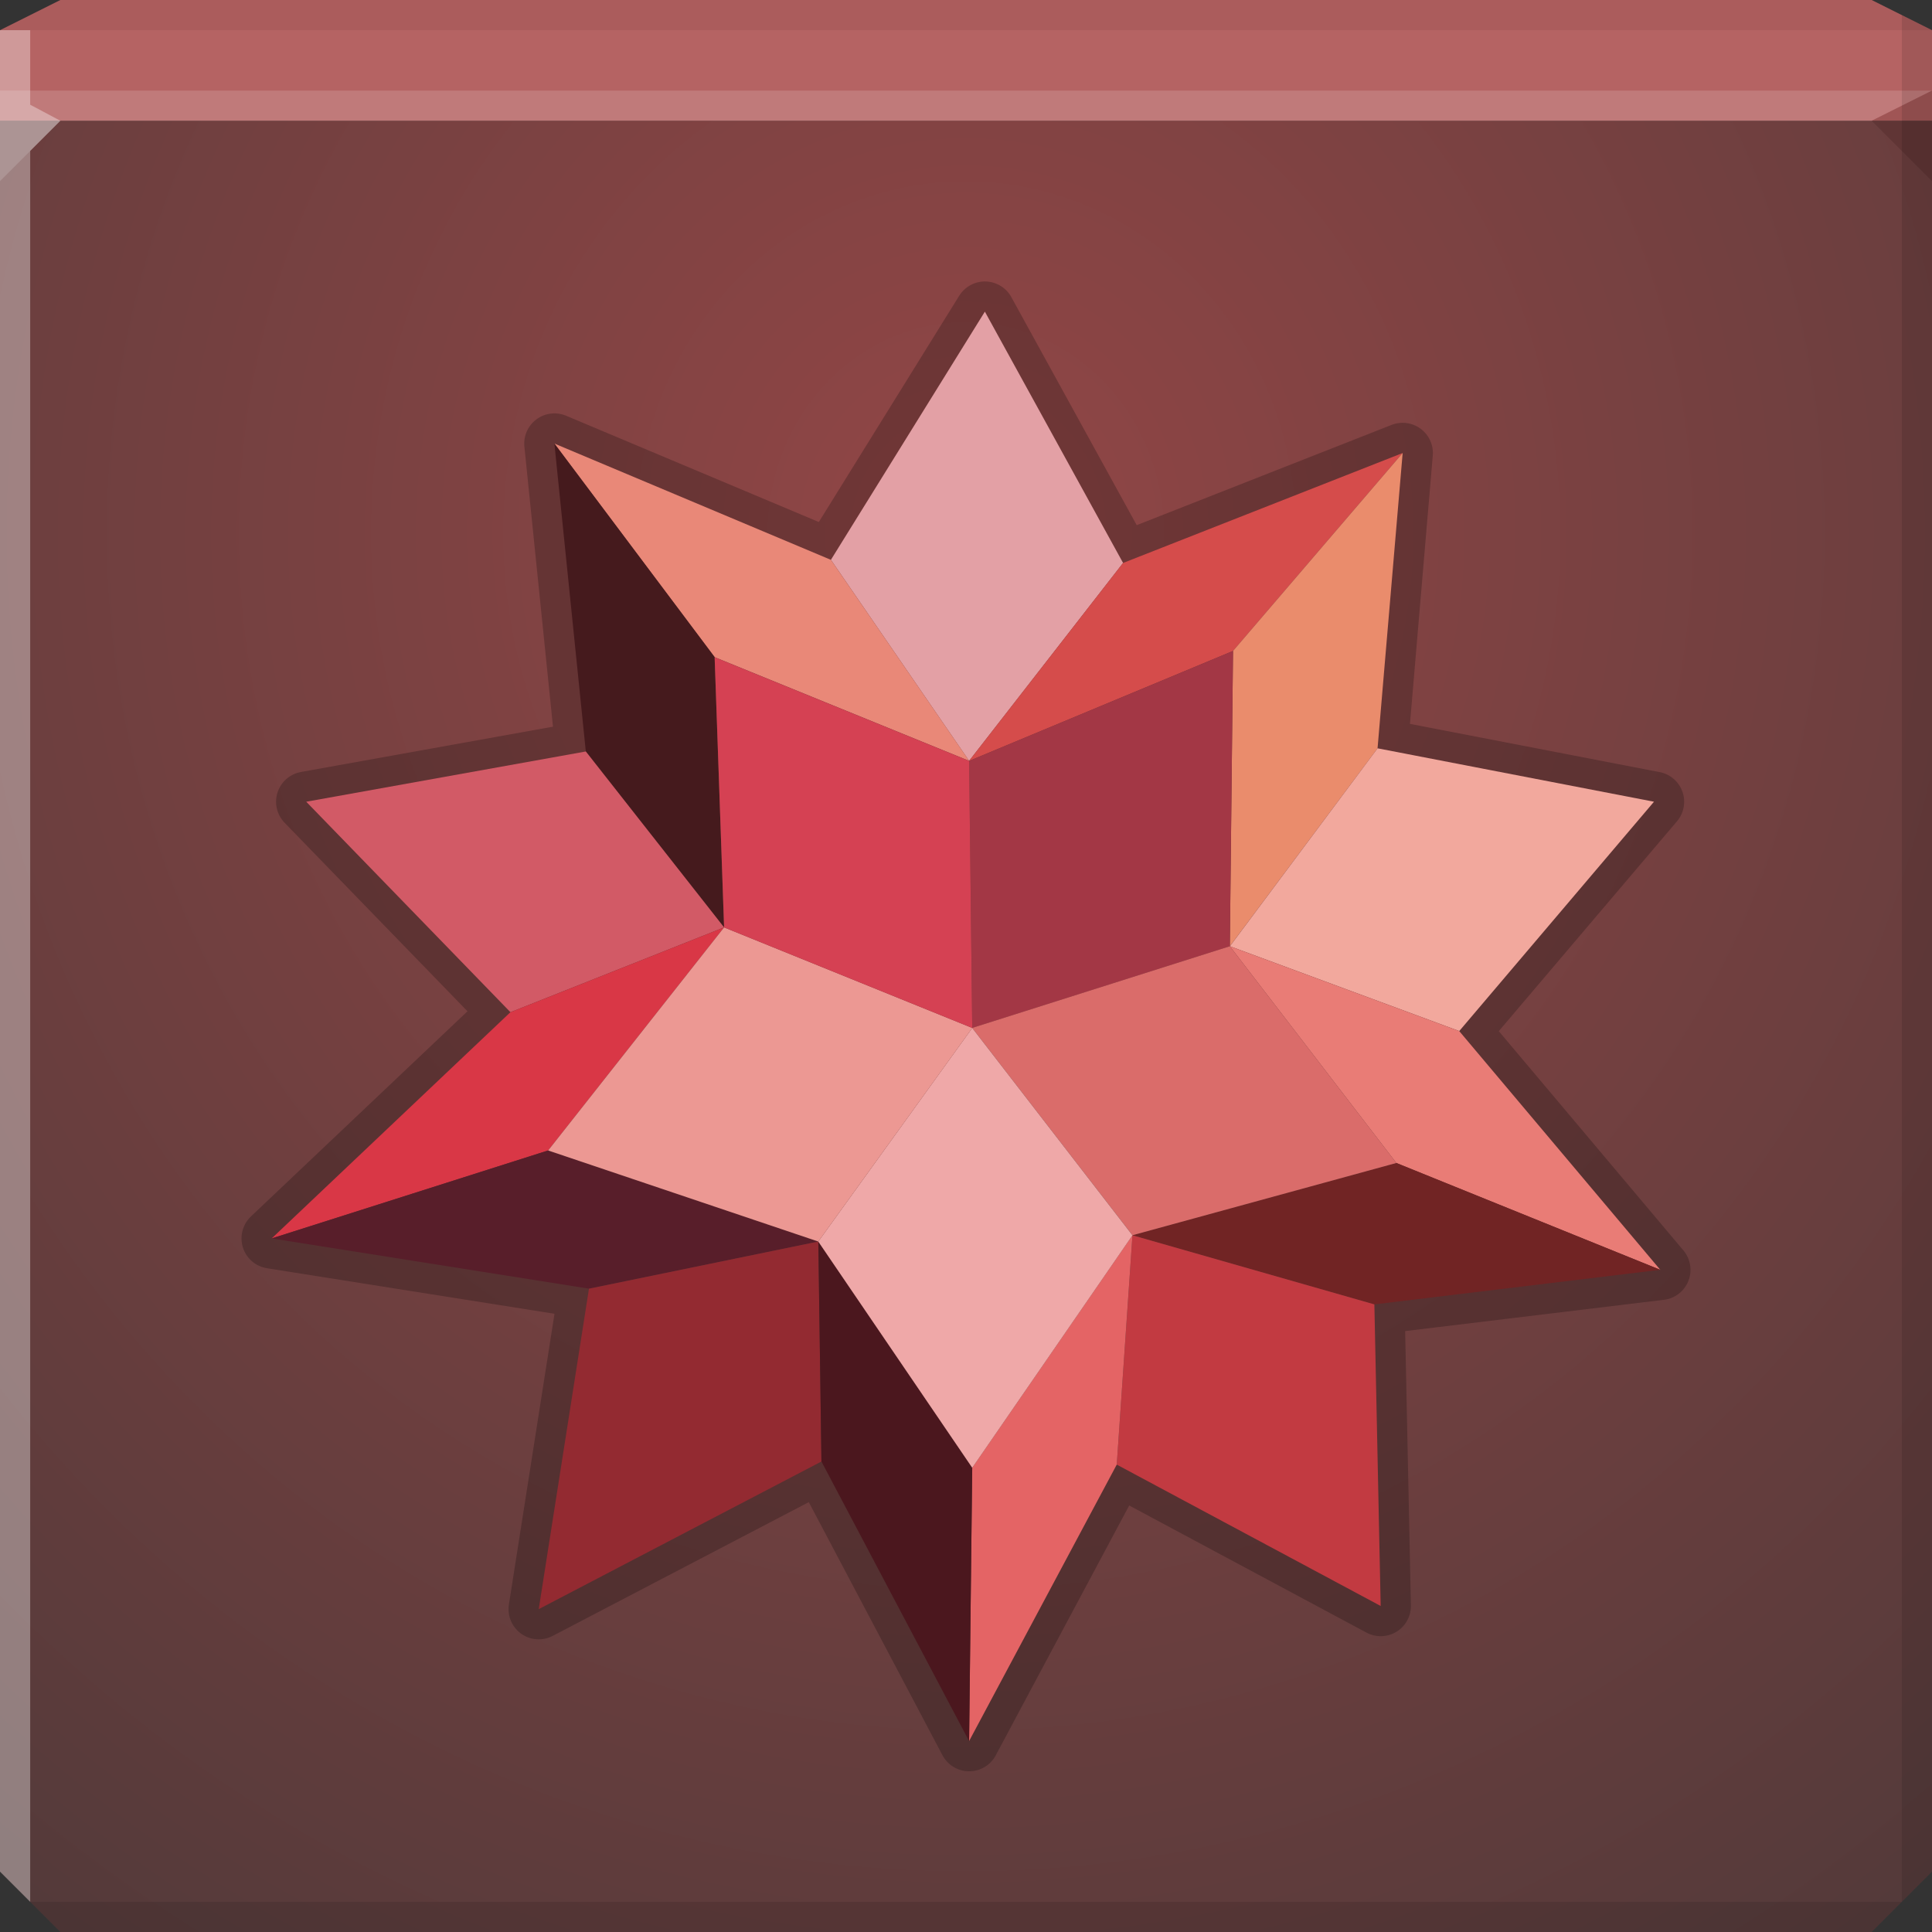 <?xml version="1.0" encoding="UTF-8" standalone="no"?>
<!-- Created with Inkscape (http://www.inkscape.org/) -->

<svg
   xmlns:dc="http://purl.org/dc/elements/1.1/"
   xmlns:cc="http://creativecommons.org/ns#"
   xmlns:rdf="http://www.w3.org/1999/02/22-rdf-syntax-ns#"
   xmlns:svg="http://www.w3.org/2000/svg"
   xmlns="http://www.w3.org/2000/svg"
   xmlns:xlink="http://www.w3.org/1999/xlink"
   xmlns:sodipodi="http://sodipodi.sourceforge.net/DTD/sodipodi-0.dtd"
   xmlns:inkscape="http://www.inkscape.org/namespaces/inkscape"
   width="64"
   height="64"
   id="svg13094"
   version="1.1"
   inkscape:version="0.48.4 r9939"
   sodipodi:docname="wolfram-mathematica.svg">
  <rect width="100%" height="100%" fill="#333333" stroke="none"/>
  <sodipodi:namedview
     id="base"
     pagecolor="#cbcdd6"
     bordercolor="#666666"
     borderopacity="1.0"
     inkscape:pageopacity="1"
     inkscape:pageshadow="2"
     inkscape:zoom="8.0000004"
     inkscape:cx="55.197812"
     inkscape:cy="33.656215"
     inkscape:document-units="px"
     inkscape:current-layer="svg13094"
     showgrid="true"
     inkscape:snap-bbox="true"
     inkscape:bbox-paths="true"
     inkscape:bbox-nodes="true"
     inkscape:snap-bbox-edge-midpoints="true"
     inkscape:snap-bbox-midpoints="true"
     inkscape:object-paths="true"
     inkscape:snap-intersection-paths="true"
     inkscape:object-nodes="true"
     inkscape:snap-smooth-nodes="true"
     inkscape:snap-midpoints="true"
     inkscape:snap-object-midpoints="true"
     inkscape:snap-center="true"
     showguides="true"
     inkscape:guide-bbox="true"
     inkscape:window-width="1920"
     inkscape:window-height="1022"
     inkscape:window-x="-5"
     inkscape:window-y="23"
     inkscape:window-maximized="1"
     inkscape:snap-global="true"
     fit-margin-top="0"
     fit-margin-left="0"
     fit-margin-right="0"
     fit-margin-bottom="0"
     showborder="true"
     inkscape:showpageshadow="false"
     inkscape:snap-page="true">
    <inkscape:grid
       type="xygrid"
       id="grid3075"
       empspacing="5"
       visible="true"
       enabled="true"
       snapvisiblegridlinesonly="true"
       originx="1.6362304e-08px"
       originy="18px" />
  </sodipodi:namedview>
  <defs
     id="defs13096">
    <linearGradient
       id="linearGradient4059">
      <stop
         id="stop4061"
         offset="0"
         style="stop-color:#924646;stop-opacity:1;" />
      <stop
         id="stop4063"
         offset="1"
         style="stop-color:#543a3a;stop-opacity:1;" />
    </linearGradient>
    <radialGradient
       inkscape:collect="always"
       xlink:href="#linearGradient4059"
       id="radialGradient3943"
       cx="28.379"
       cy="23.333"
       fx="28.379"
       fy="23.333"
       r="32"
       gradientTransform="matrix(0,1.75,-1.641,0,70.281,-32)"
       gradientUnits="userSpaceOnUse" />
  </defs>
  <path
     inkscape:connector-curvature="0"
     style="color:#000000;fill:url(#radialGradient3943);fill-opacity:1;fill-rule:nonzero;stroke:none;stroke-width:2.286;marker:none;visibility:visible;display:inline;overflow:visible;enable-background:accumulate"
     d="m 0,4 0,30 0,28 2,2 30,0 30,0 2,-2 L 64,34 64,4 32,4 0,4 z"
     id="path4095" />
  <path
     inkscape:connector-curvature="0"
     style="color:#000000;fill:#b56363;fill-opacity:1;fill-rule:nonzero;stroke:none;stroke-width:2.286;marker:none;visibility:visible;display:inline;overflow:visible;enable-background:accumulate"
     d="M 2,0 0,1 0,4 32,4 64,4 64,1 62,0 32,0 2,0 z"
     id="path4090" />
  <path
     style="fill:#ffffff;fill-opacity:0.145;fill-rule:nonzero"
     d="M 0 3 L 0 6 L 2 4 L 32 4 L 62 4 L 64 3 L 32 3 L 0 3 z "
     id="path4298" />
  <path
     style="fill:#1f0700;fill-opacity:0.07;fill-rule:nonzero"
     d="M 2 0 L 0 1 L 32 1 L 64 1 L 62 0 L 32 0 L 2 0 z "
     id="path4444" />
  <path
     d="M 64,6 62,4 64,3 z"
     id="path3028"
     style="fill:#1f0700;fill-opacity:0.138"
     inkscape:connector-curvature="0" />
  <path
     style="fill:#000000;fill-opacity:0.111;fill-rule:nonzero"
     d="M 63 0.5 L 63 34 L 63 63 L 64 62 L 64 34 L 64 1 L 63 0.5 z M 63 63 L 32 63 L 1 63 L 2 64 L 32 64 L 62 64 L 63 63 z "
     id="path4366" />
  <g
     id="g3043"
     inkscape:export-filename="folder.png"
     inkscape:export-xdpi="90"
     inkscape:export-ydpi="90"
     transform="translate(-0.625,0.082)" />
  <path
     style="fill:#ffffff;fill-opacity:0.351;fill-rule:nonzero"
     d="M 0 1 L 0 34 L 0 62 L 1 63 L 1 34 L 1 5 L 2 4 L 1 3.469 L 1 1 L 0 1 z "
     id="path3864" />
  <g
     id="scalable"
     transform="matrix(1.039,0,0,1.039,1214.722,1878.812)"
     inkscape:label="#g3701"
     style="fill:#ffffff" />
  <path
     id="path3133-3"
     style="fill:none;stroke:#000000;stroke-width:2;stroke-linecap:square;stroke-linejoin:round;stroke-miterlimit:4;stroke-opacity:1;stroke-dasharray:none;display:inline;enable-background:new;fill-opacity:1;opacity:0.22"
     d="m 32.208,34.052 -0.104,-8.846 -8.43,-3.435 0.313,8.95 8.221,3.331 0,0 z m -14.05,4.059 8.95,3.018 5.1,-7.076 -8.221,-3.331 -5.829,7.389 0,0 z m 14.05,-4.059 -5.1,7.076 5.1,7.493 5.307,-7.701 -5.307,-6.868 0,0 z m 8.533,-2.706 -8.533,2.706 5.307,6.868 8.742,-2.394 -5.517,-7.18 0,0 z m -8.533,2.706 8.533,-2.706 0.105,-9.783 -8.742,3.643 0.104,8.846 0,0 z m -5.1,7.076 0.104,7.286 4.892,9.262 0.104,-9.054 -5.1,-7.493 0,0 z m 0,0 -7.597,1.562 -1.665,10.615 9.366,-4.892 -0.104,-7.286 0,0 z m -8.95,-3.018 -9.158,2.914 10.512,1.665 7.596,-1.561 -8.95,-3.018 0,0 z m -1.249,-4.58 -7.909,7.493 9.158,-2.914 5.829,-7.389 -7.078,2.81 0,0 z m 2.498,-8.637 -9.262,1.665 6.764,6.972 7.078,-2.81 -4.58,-5.827 0,0 z m 4.268,-3.123 -5.309,-7.076 1.041,10.199 4.58,5.827 -0.312,-8.95 0,0 z m 3.849,-3.225 -9.157,-3.851 5.307,7.076 8.429,3.435 -4.58,-6.66 0,0 z m 4.684,30.076 -0.104,9.054 4.892,-9.158 0.52,-7.597 -5.307,7.701 0,0 z m 13.321,-5.411 -8.013,-2.29 -0.52,7.597 8.742,4.684 -0.209,-9.991 0,0 z m 0.729,-4.684 -8.742,2.394 8.013,2.29 9.471,-1.145 -8.742,-3.539 0,0 z m 2.082,-4.37 -7.599,-2.81 5.517,7.182 8.742,3.537 -6.66,-7.909 0,0 z m -2.706,-9.366 -4.892,6.556 7.597,2.81 6.451,-7.597 -9.157,-1.769 0,0 z m -4.788,-3.227 -0.105,9.783 4.893,-6.556 0.832,-9.783 -5.619,6.556 0,0 z m -3.643,-2.914 -5.1,6.556 8.742,-3.643 5.619,-6.556 -9.262,3.643 0,0 z m -4.578,-8.325 -5.1,8.221 4.578,6.66 5.1,-6.556 -4.578,-8.325 0,0 z"
     inkscape:connector-curvature="0" />
  <g
     id="g3967"
     transform="matrix(1.188,0,0,1.188,-3.254,-1.929)"
     style="display:inline;enable-background:new">
    <path
       d="m 30.201,10.314 -4.293,6.92 3.854,5.606 4.293,-5.519 -3.854,-7.008"
       id="path3969"
       style="fill:#e3a0a5;fill-opacity:1;fill-rule:evenodd;stroke:none"
       inkscape:connector-curvature="0" />
    <path
       d="m 34.054,17.322 -4.293,5.519 7.359,-3.066 4.73,-5.519 -7.796,3.066"
       id="path3973"
       style="fill:#d54c4b;fill-opacity:1;fill-rule:evenodd;stroke:none"
       inkscape:connector-curvature="0" />
    <path
       d="m 37.121,19.774 -0.089,8.235 4.119,-5.519 0.7,-8.235 -4.73,5.519"
       id="path3977"
       style="fill:#ea8c6c;fill-opacity:1;fill-rule:evenodd;stroke:none"
       inkscape:connector-curvature="0" />
    <path
       d="m 41.151,22.49 -4.117,5.519 6.395,2.365 5.43,-6.395 -7.707,-1.489"
       id="path3981"
       style="fill:#f2a89d;fill-opacity:1;fill-rule:evenodd;stroke:none"
       inkscape:connector-curvature="0" />
    <path
       d="m 43.428,30.374 -6.396,-2.365 4.644,6.045 7.359,2.978 -5.606,-6.657"
       id="path3985"
       style="fill:#e97c76;fill-opacity:1;fill-rule:evenodd;stroke:none"
       inkscape:connector-curvature="0" />
    <path
       d="m 41.676,34.053 -7.359,2.015 6.745,1.927 7.973,-0.964 -7.359,-2.979"
       id="path3989"
       style="fill:#712424;fill-opacity:1;fill-rule:evenodd;stroke:none"
       inkscape:connector-curvature="0" />
    <path
       d="m 41.062,37.995 -6.745,-1.927 -0.438,6.395 7.359,3.942 -0.176,-8.41"
       id="path3993"
       style="fill:#c23a41;fill-opacity:1;fill-rule:evenodd;stroke:none"
       inkscape:connector-curvature="0" />
    <path
       d="m 29.849,42.55 -0.087,7.621 4.117,-7.709 0.438,-6.395 -4.468,6.482"
       id="path3997"
       style="fill:#e46465;fill-opacity:1;fill-rule:evenodd;stroke:none"
       inkscape:connector-curvature="0" />
    <path
       d="m 25.907,17.234 -7.707,-3.241 4.468,5.956 7.095,2.891 -3.855,-5.606"
       id="path4001"
       style="fill:#e98878;fill-opacity:1;fill-rule:evenodd;stroke:none"
       inkscape:connector-curvature="0" />
    <path
       d="m 22.667,19.949 -4.469,-5.956 0.876,8.585 3.855,4.905 -0.263,-7.534"
       id="path4005"
       style="fill:#451a1d;fill-opacity:1;fill-rule:evenodd;stroke:none"
       inkscape:connector-curvature="0" />
    <path
       d="m 19.074,22.578 -7.796,1.401 5.694,5.869 5.957,-2.365 -3.855,-4.905"
       id="path4009"
       style="fill:#d25a66;fill-opacity:1;fill-rule:evenodd;stroke:none"
       inkscape:connector-curvature="0" />
    <path
       d="m 16.972,29.848 -6.657,6.308 7.709,-2.453 4.906,-6.22 -5.957,2.365"
       id="path4013"
       style="fill:#d93746;fill-opacity:1;fill-rule:evenodd;stroke:none"
       inkscape:connector-curvature="0" />
    <path
       d="m 18.023,33.703 -7.709,2.453 8.849,1.401 6.394,-1.314 -7.534,-2.54"
       id="path4017"
       style="fill:#581e2a;fill-opacity:1;fill-rule:evenodd;stroke:none"
       inkscape:connector-curvature="0" />
    <path
       d="m 25.557,36.243 -6.395,1.315 -1.401,8.935 7.884,-4.117 -0.087,-6.133"
       id="path4021"
       style="fill:#932a31;fill-opacity:1;fill-rule:evenodd;stroke:none"
       inkscape:connector-curvature="0" />
    <path
       d="m 25.557,36.243 0.087,6.133 4.117,7.796 0.087,-7.621 -4.293,-6.308"
       id="path4025"
       style="fill:#4b171e;fill-opacity:1;fill-rule:evenodd;stroke:none"
       inkscape:connector-curvature="0" />
    <path
       d="m 29.849,30.287 7.183,-2.277 0.089,-8.235 -7.359,3.066 0.087,7.446"
       id="path4029"
       style="fill:#a33745;fill-opacity:1;fill-rule:evenodd;stroke:none"
       inkscape:connector-curvature="0" />
    <path
       d="m 37.032,28.009 -7.183,2.277 4.468,5.781 7.359,-2.015 -4.644,-6.044"
       id="path4033"
       style="fill:#da6c6a;fill-opacity:1;fill-rule:evenodd;stroke:none"
       inkscape:connector-curvature="0" />
    <path
       d="m 29.849,30.287 -4.293,5.956 4.293,6.308 4.468,-6.482 -4.468,-5.781"
       id="path4037"
       style="fill:#efa8a8;fill-opacity:1;fill-rule:evenodd;stroke:none"
       inkscape:connector-curvature="0" />
    <path
       d="m 18.023,33.703 7.534,2.54 4.293,-5.956 -6.92,-2.804 -4.906,6.22"
       id="path4041"
       style="fill:#ec9893;fill-opacity:1;fill-rule:evenodd;stroke:none"
       inkscape:connector-curvature="0" />
    <path
       d="m 29.849,30.287 -0.087,-7.446 -7.096,-2.891 0.264,7.534 6.92,2.804"
       id="path4045"
       style="fill:#d54153;fill-opacity:1;fill-rule:evenodd;stroke:none"
       inkscape:connector-curvature="0" />
  </g>
</svg>
